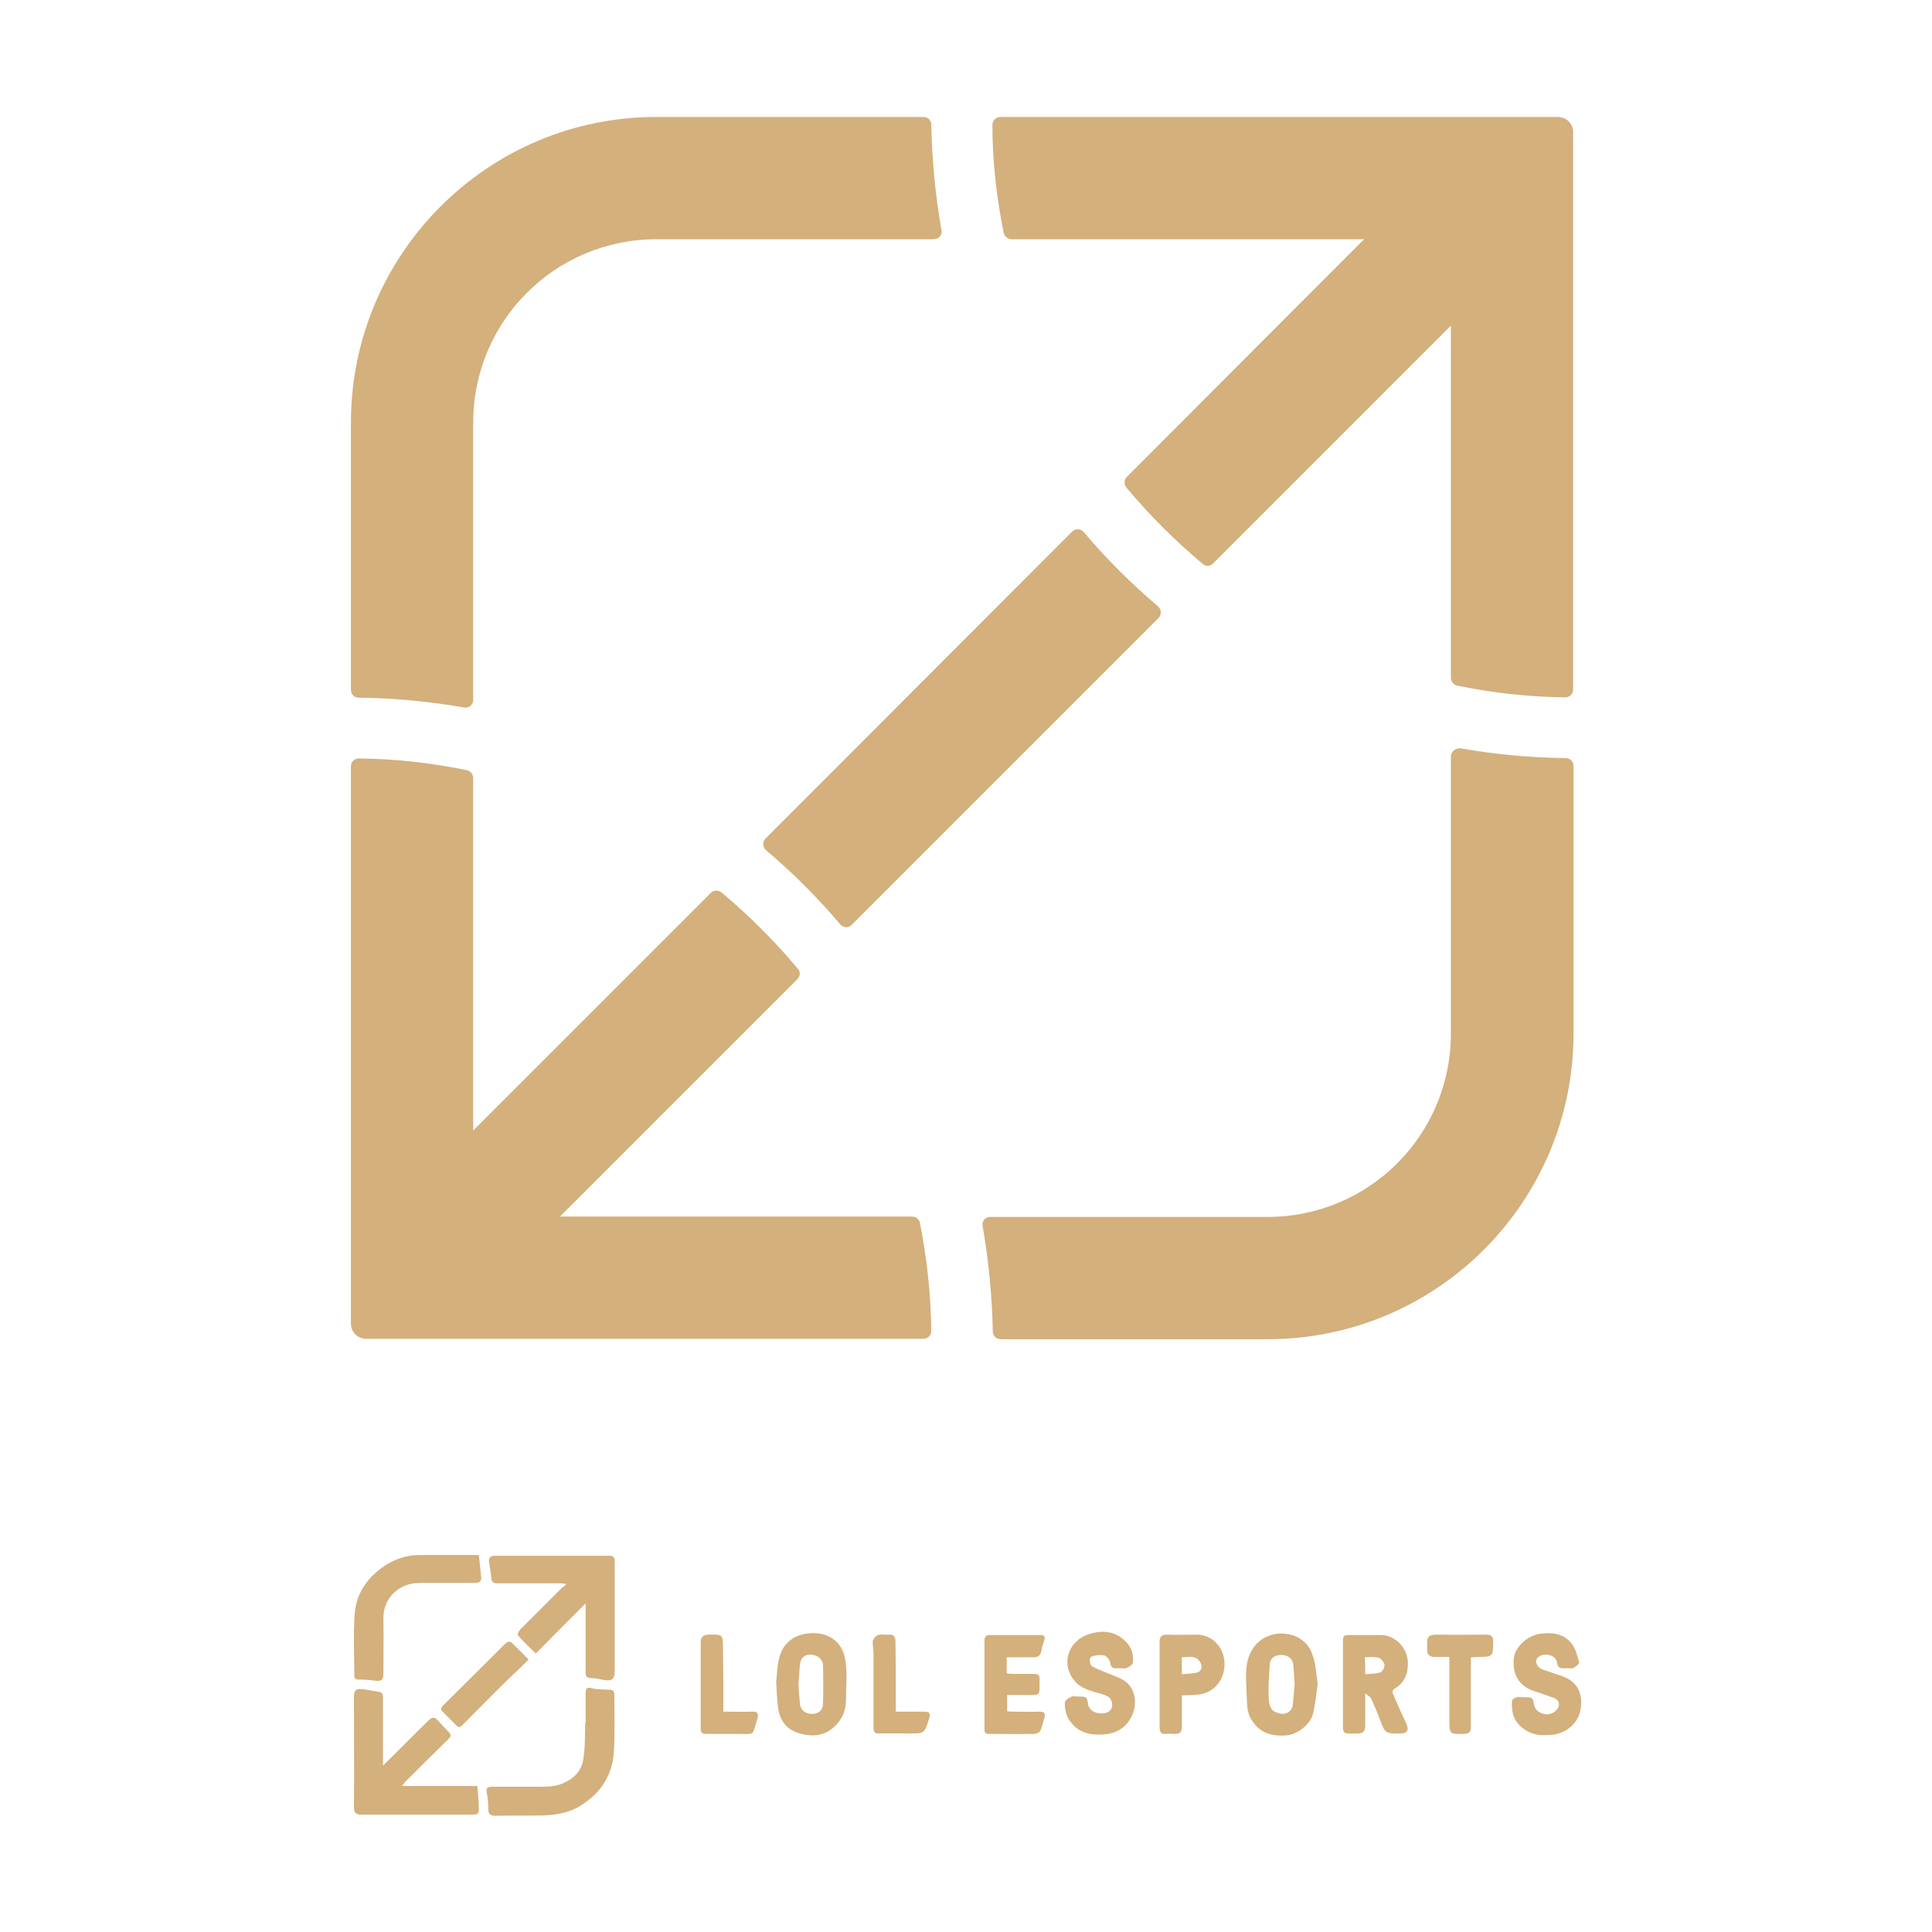 <?xml version="1.0" encoding="utf-8"?>
<!-- Generator: Adobe Illustrator 24.2.0, SVG Export Plug-In . SVG Version: 6.00 Build 0)  -->
<svg version="1.1" id="Layer_1" xmlns="http://www.w3.org/2000/svg" xmlns:xlink="http://www.w3.org/1999/xlink" x="0px" y="0px"
	 viewBox="0 0 512 512" style="enable-background:new 0 0 512 512;" xml:space="preserve">
<style type="text/css">
	.st0{fill:#D3B07C;}
</style>
<g>
	<g>
		<path class="st0" d="M265.2,31h147.7c2.2,0,4,1.8,4,4v147.7c0,1.2-0.9,2.1-2.1,2.1c-9.8-0.1-19.4-1.2-28.6-3.1
			c-1-0.2-1.7-1.1-1.7-2.1V86.3l-63,63c-0.8,0.8-2,0.9-2.8,0.1c-7.3-6.1-14.1-12.9-20.2-20.2c-0.7-0.9-0.6-2.1,0.1-2.8l62.9-63
			h-93.4c-1,0-1.9-0.7-2.1-1.7c-1.9-9.3-3-18.8-3-28.6C263,31.9,264,31,265.2,31z M125.4,112c0-26.9,21.7-48.6,48.6-48.6h73.5
			c1.3,0,2.3-1.2,2-2.4c-1.6-9.1-2.5-18.4-2.7-27.9c0-1.2-0.9-2.1-2.1-2.1h-70.8C129.3,31,93,67.3,93,112v70.8
			c0,1.2,0.9,2.1,2.1,2.1c9.5,0.1,18.8,1,27.9,2.6c1.3,0.2,2.4-0.7,2.4-2C125.4,185.5,125.4,112,125.4,112z M148.3,322.5l63-63
			c0.8-0.8,0.9-2,0.1-2.8c-6.1-7.3-12.9-14.1-20.2-20.2c-0.9-0.7-2.1-0.6-2.8,0.1l-63,63v-93.4c0-1-0.7-1.9-1.7-2.1
			c-9.3-1.9-18.8-3-28.6-3.1c-1.2,0-2.1,0.9-2.1,2.1v147.7c0,2.2,1.8,4,4,4h147.7c1.2,0,2.1-0.9,2.1-2.1c-0.1-9.8-1.2-19.4-3-28.6
			c-0.2-1-1.1-1.7-2.1-1.7H148.3L148.3,322.5z M384.5,200.5v73.4c0,26.9-21.7,48.6-48.6,48.6h-73.5c-1.3,0-2.3,1.2-2,2.4
			c1.6,9.1,2.5,18.4,2.7,27.9c0,1.2,0.9,2.1,2.1,2.1H336c44.7,0,81-36.3,81-81V203c0-1.2-0.9-2.1-2.1-2.1c-9.5-0.1-18.8-1-27.9-2.6
			C385.7,198.2,384.5,199.2,384.5,200.5z M225.7,245.1l81.3-81.3c0.9-0.9,0.8-2.3-0.1-3.1c-7.1-6-13.7-12.6-19.7-19.7
			c-0.8-0.9-2.2-1-3.1-0.1l-81.2,81.3c-0.9,0.9-0.8,2.3,0.1,3.1c7.1,6,13.7,12.6,19.7,19.7C223.5,245.9,224.9,246,225.7,245.1z"/>
	</g>
	<g>
		<path class="st0" d="M106.5,473.3c6.8,0,13.2,0,20,0c0.2,2.2,0.4,4.3,0.4,6.4c0,1.2-1,1.2-1.9,1.2c-3.7,0-7.4,0-11.2,0
			c-2.7,0-5.4,0-8.2,0c-3.3,0-6.6,0-9.9,0c-1.3,0-1.9-0.5-1.9-1.9c0.1-9.7,0-19.3,0-29c0-2.2,0.5-2.6,2.7-2.3
			c1.2,0.2,2.4,0.4,3.6,0.6c1,0.1,1.4,0.5,1.4,1.5c0,6.1,0,12.1,0,18.1c4-3.9,8-8,12.1-12c0.6-0.6,1.4-1,2.1-0.3
			c1.1,1.1,2.1,2.3,3.2,3.4c0.8,0.8,0.6,1.3-0.2,2c-3.8,3.7-7.6,7.5-11.4,11.3C107.2,472.6,106.9,472.8,106.5,473.3z"/>
		<path class="st0" d="M155.2,424.9c-4.4,4.4-8.7,8.7-13.2,13.3c-1.8-1.7-3.4-3.3-4.8-4.9c-0.2-0.2,0.4-1.2,0.8-1.6
			c3.6-3.6,7.2-7.2,10.8-10.8c0.3-0.3,0.8-0.6,1.2-0.9c-0.1-0.1-0.1-0.2-0.2-0.3c-0.4,0-0.8-0.1-1.2-0.1c-5.6,0-11.2,0-16.8,0
			c-1,0-1.5-0.3-1.6-1.3c-0.1-1.5-0.4-3-0.6-4.4c-0.1-1.1,0.4-1.6,1.5-1.6c10.2,0,20.3,0,30.5,0c0.9,0,1.2,0.4,1.3,1.2
			c0,0.3,0,0.7,0,1c0,9.5,0,18.9,0,28.4c0,2.1-0.8,2.7-2.9,2.3c-1.1-0.2-2.3-0.5-3.4-0.5c-1.2,0-1.4-0.5-1.4-1.5
			c0-5.7,0-11.4,0-17.1C155.2,425.6,155.2,425.3,155.2,424.9z"/>
		<path class="st0" d="M155.2,456.3c0-2.5,0-5,0-7.5c0-1.2,0.2-1.8,1.7-1.4c1.5,0.4,3.1,0.3,4.6,0.4c0.9,0,1.3,0.3,1.3,1.3
			c0,5,0.2,9.9-0.1,14.9c-0.3,6.3-3.4,11.1-8.8,14.5c-3,1.9-6.4,2.5-9.9,2.6c-4.2,0.1-8.5,0-12.7,0.1c-1.4,0-1.9-0.4-1.9-1.9
			c0-1.4-0.1-2.8-0.4-4.2c-0.3-1.4,0.4-1.6,1.4-1.6c3.7,0,7.4,0,11,0c2.6,0,5.2,0.2,7.8-0.9c3-1.3,5-3.4,5.4-6.5
			c0.5-3.2,0.4-6.4,0.5-9.6C155.3,456.3,155.2,456.3,155.2,456.3z"/>
		<path class="st0" d="M126.9,412.1c0.2,2,0.4,3.8,0.6,5.6c0.2,1.4-0.4,1.8-1.7,1.8c-4.9,0-9.7,0-14.6,0c-5.5,0-9.7,4-9.6,9.5
			c0.1,4.9,0,9.7,0,14.6c0,1.6-0.5,2-2.2,1.8c-1.4-0.2-2.9-0.3-4.4-0.3c-0.8,0-1.1-0.3-1.1-1.1c0-5.4-0.3-10.9,0.1-16.3
			c0.4-5.5,3.4-9.7,8-12.8c2.8-1.8,5.8-2.8,9.1-2.8C116.3,412.1,121.5,412.1,126.9,412.1z"/>
		<path class="st0" d="M361.8,448.7c0,3.2,0,5.8,0,8.4c0,1.8-0.5,2.3-2.2,2.3c-4,0-3.7,0.4-3.7-3.7c0-6.8,0-13.6,0-20.4
			c0-1.9,0.1-2,2-2c2.7,0,5.3,0,8,0c3.8,0,7,3.3,7.2,7.1c0.1,3.1-0.8,5.5-3.5,7.1c-0.8,0.5-0.6,1.2-0.3,1.7c1.1,2.6,2.2,5.1,3.4,7.6
			c0.8,1.7,0.2,2.6-1.7,2.6c-3.9,0-3.9,0-5.3-3.7c-0.7-1.9-1.5-3.8-2.4-5.7C363,449.6,362.5,449.4,361.8,448.7z M361.8,443.7
			c1.5-0.2,2.8-0.1,4-0.5c0.6-0.2,1.2-1.4,1.1-2c-0.1-0.7-0.9-1.7-1.6-1.9c-1.1-0.3-2.4-0.1-3.6-0.1
			C361.8,440.7,361.8,442.1,361.8,443.7z"/>
		<path class="st0" d="M297.1,442.1c-0.4,0-0.8,0-1.2,0c-1.1,0.1-1.5-0.3-1.7-1.5c-0.1-0.7-0.9-1.7-1.5-1.9
			c-1.1-0.2-2.3-0.1-3.4,0.3c-0.8,0.3-0.6,2.3,0.3,2.7c1.1,0.6,2.3,1,3.4,1.5c1.7,0.7,3.6,1.3,5.1,2.3c3.5,2.5,3.2,7.5,1.2,10.4
			c-1.9,2.9-4.8,3.8-8.1,3.8c-2.8,0-5.2-0.7-7.1-2.9c-1.4-1.6-2-3.5-1.9-5.6c0-0.5,0.9-1.2,1.6-1.5c0.5-0.3,1.3-0.1,1.9-0.1
			c2.3,0,2.3,0,2.7,2.2c0.3,1.6,2.3,2.6,4.4,2.2c1.5-0.3,2.3-1.5,1.8-3.1c-0.5-1.6-2.2-1.8-3.5-2.2c-2.2-0.7-4.6-1.2-6.2-3.1
			c-3.8-4.3-2.1-10.6,3.6-12.5c3.6-1.2,7.2-0.9,10,2.1c1.4,1.5,2,3.4,1.7,5.5c-0.1,0.4-0.7,0.9-1.2,1.1
			C298.4,442.3,297.7,442.1,297.1,442.1z"/>
		<path class="st0" d="M205.7,445.8c0.2-1.8,0.2-4.4,0.9-6.8c1-3.5,3.6-5.6,7.3-6.1c5.2-0.7,9.3,1.9,10.1,6.9
			c0.6,3.5,0.2,7.2,0.2,10.7c0,2.8-1,5.1-3,7c-2.7,2.6-5.9,2.8-9.2,1.9c-3.4-0.9-5.3-3.3-5.8-6.8
			C205.9,450.6,205.9,448.6,205.7,445.8z M211.6,446.2c0.1,1.8,0.2,3.6,0.4,5.4c0.2,1.6,1.4,2.6,3.2,2.6c1.6,0,2.9-0.9,2.9-2.6
			c0.1-3.4,0.1-6.8,0-10.2c0-1.7-1.4-2.8-3.2-2.9c-1.6-0.1-2.7,0.8-2.9,2.6C211.8,442.8,211.8,444.5,211.6,446.2z"/>
		<path class="st0" d="M349.2,446.2c-0.4,2.8-0.6,5.5-1.3,8.2c-0.7,2.5-4,5.3-7.1,5.5c-2.9,0.2-5.6-0.2-7.8-2.4
			c-1.5-1.6-2.4-3.4-2.5-5.7c-0.1-2.8-0.3-5.5-0.3-8.3c0.1-3.2,0.9-6.3,3.5-8.5c4.3-3.7,12.2-2.5,14.1,3.5
			C348.7,440.8,348.8,443.5,349.2,446.2z M343.1,446.5c-0.1-1.8-0.2-3.7-0.4-5.5c-0.2-1.5-1.5-2.5-3.3-2.4c-1.6,0-2.8,0.9-2.9,2.4
			c-0.2,2.9-0.4,5.7-0.3,8.6c0.1,3.1,0.8,4,3,4.5c1.7,0.4,3.2-0.6,3.4-2.3C342.8,450,342.9,448.3,343.1,446.5z"/>
		<path class="st0" d="M409.7,459.8c-4.3,0.4-8.1-2.5-8.8-5.8c-0.2-1-0.3-2.1-0.2-3.2c0-0.4,0.7-0.9,1.2-1c0.6-0.2,1.4,0,2.1,0
			c2.2,0,2.2,0,2.6,2.2c0.3,1.6,2.6,2.8,4.6,2.1c0.7-0.3,1.5-1,1.8-1.7c0.4-1.1-0.1-2.1-1.4-2.5c-1.7-0.6-3.4-1.2-5.2-1.8
			c-3.8-1.3-5.7-4.3-5.2-8.8c0.3-2.5,3.1-5.7,6.8-6.3c3.3-0.5,6.5-0.1,8.6,2.7c1,1.3,1.4,3.2,1.9,4.8c0.1,0.4-0.9,1.2-1.5,1.5
			c-0.6,0.3-1.4,0-2,0.1c-1.2,0-2.2,0.2-2.4-1.6c-0.2-1.9-3.5-2.7-5-1.3c-1,0.9-0.4,2.6,1.1,3.2c1.4,0.5,2.9,1,4.4,1.5
			c4.9,1.4,6.4,4.7,5.8,8.9c-0.5,3.8-4,7-8.5,7C410.2,459.8,410,459.8,409.7,459.8z"/>
		<path class="st0" d="M266.8,439.2c0,1.5,0,2.8,0,4.3c0.5,0,1.1,0.1,1.6,0.1c1.9,0,3.8,0,5.7,0c1,0,1.4,0.3,1.4,1.3
			c-0.1,4.8,0.6,4.3-4.2,4.3c-1.4,0-2.8,0-4.4,0c0,1.5,0,2.8,0,4.3c0.3,0,0.7,0.1,1.1,0.1c2.5,0,5,0.1,7.5,0c1.2,0,1.6,0.5,1.3,1.5
			c-0.3,1.2-0.6,2.4-1.1,3.6c-0.2,0.4-1,0.8-1.5,0.8c-4.1,0.1-8.1,0-12.2,0c-0.8,0-1.1-0.3-1.1-1.1c0-7.9,0-15.8,0-23.7
			c0-1,0.5-1.4,1.5-1.4c4.4,0,8.8,0,13.3,0c1.1,0,1.4,0.5,1,1.5c-0.3,0.9-0.6,1.7-0.7,2.6c-0.2,1.3-0.9,1.8-2.2,1.8
			C271.5,439.2,269.1,439.2,266.8,439.2z"/>
		<path class="st0" d="M313.2,449.3c0,2.7,0,5.4,0,8.1c0,1.7-0.4,2.1-2,2.1c-0.7,0-1.4-0.1-2.1,0c-1.5,0.2-1.8-0.6-1.8-1.9
			c0-7.5,0-15,0-22.5c0-1.4,0.6-1.9,1.9-1.9c2.7,0.1,5.3,0,8,0c4,0,7.1,3.3,7.3,7.3c0.2,4.3-2.4,7.6-5.9,8.4
			C316.8,449.3,315.1,449.2,313.2,449.3z M313.2,439.2c0,1.5,0,2.9,0,4.5c1.3-0.1,2.6-0.2,3.8-0.4c1.1-0.2,1.6-1.1,1.4-2
			c-0.2-0.8-0.9-1.8-1.7-2C315.7,438.9,314.4,439.2,313.2,439.2z"/>
		<path class="st0" d="M389.8,439.2c0,2.7,0,5.1,0,7.6c0,3.7,0,7.4,0,11c0,1.2-0.5,1.6-1.7,1.7c-4,0.1-4,0.1-4-3.9c0-5,0-9.9,0-14.9
			c0-0.5,0-1,0-1.6c-1.4,0-2.7,0-3.9,0c-1.3,0-2-0.5-2-1.9c0-3.6-0.3-4.1,3.9-4c3.9,0.1,7.9,0,11.8,0c1.2,0,1.8,0.4,1.8,1.7
			c0,4.1,0,4.2-4.1,4.2C391.1,439.2,390.5,439.2,389.8,439.2z"/>
		<path class="st0" d="M191.7,453.6c2.7,0,5.2,0.1,7.7,0c1.4-0.1,1.6,0.6,1.4,1.7c0,0.1,0,0.2-0.1,0.3c-1.5,4.2-0.1,4-5.2,3.9
			c-2.8,0-5.6,0-8.4,0c-1,0-1.4-0.3-1.4-1.4c0-7.6,0-15.3,0-22.9c0-1.3,0.6-1.9,1.9-2c4-0.1,4-0.1,4,3.8
			C191.7,442.5,191.7,448,191.7,453.6z"/>
		<path class="st0" d="M237.4,453.6c2.4,0,4.9,0,7.4,0c1.6,0,1.9,0.5,1.4,1.9c-1.2,3.9-1.2,3.9-5.4,3.9c-2.6,0-5.2-0.1-7.8,0
			c-1.2,0-1.5-0.3-1.5-1.5c0-6.5,0-13,0-19.5c0-1.2-0.3-2.4-0.2-3.5c0.1-0.6,0.8-1.4,1.4-1.6c0.9-0.3,1.9,0,2.9-0.1
			c1.2-0.1,1.7,0.6,1.7,1.7C237.4,441.1,237.4,447.3,237.4,453.6z"/>
		<path class="st0" d="M140.1,439.8c-1.8,1.8-3.5,3.4-5.2,5c-4,3.9-7.9,7.9-11.9,11.9c-1.4,1.4-1.3,1.3-2.6,0c-1-1-2-2-3-3
			c-0.7-0.6-0.6-1.1,0-1.7c5.5-5.5,11-10.9,16.5-16.4c0.7-0.7,1.3-0.7,2,0C137.2,436.9,138.5,438.2,140.1,439.8z"/>
	</g>
</g>
</svg>
